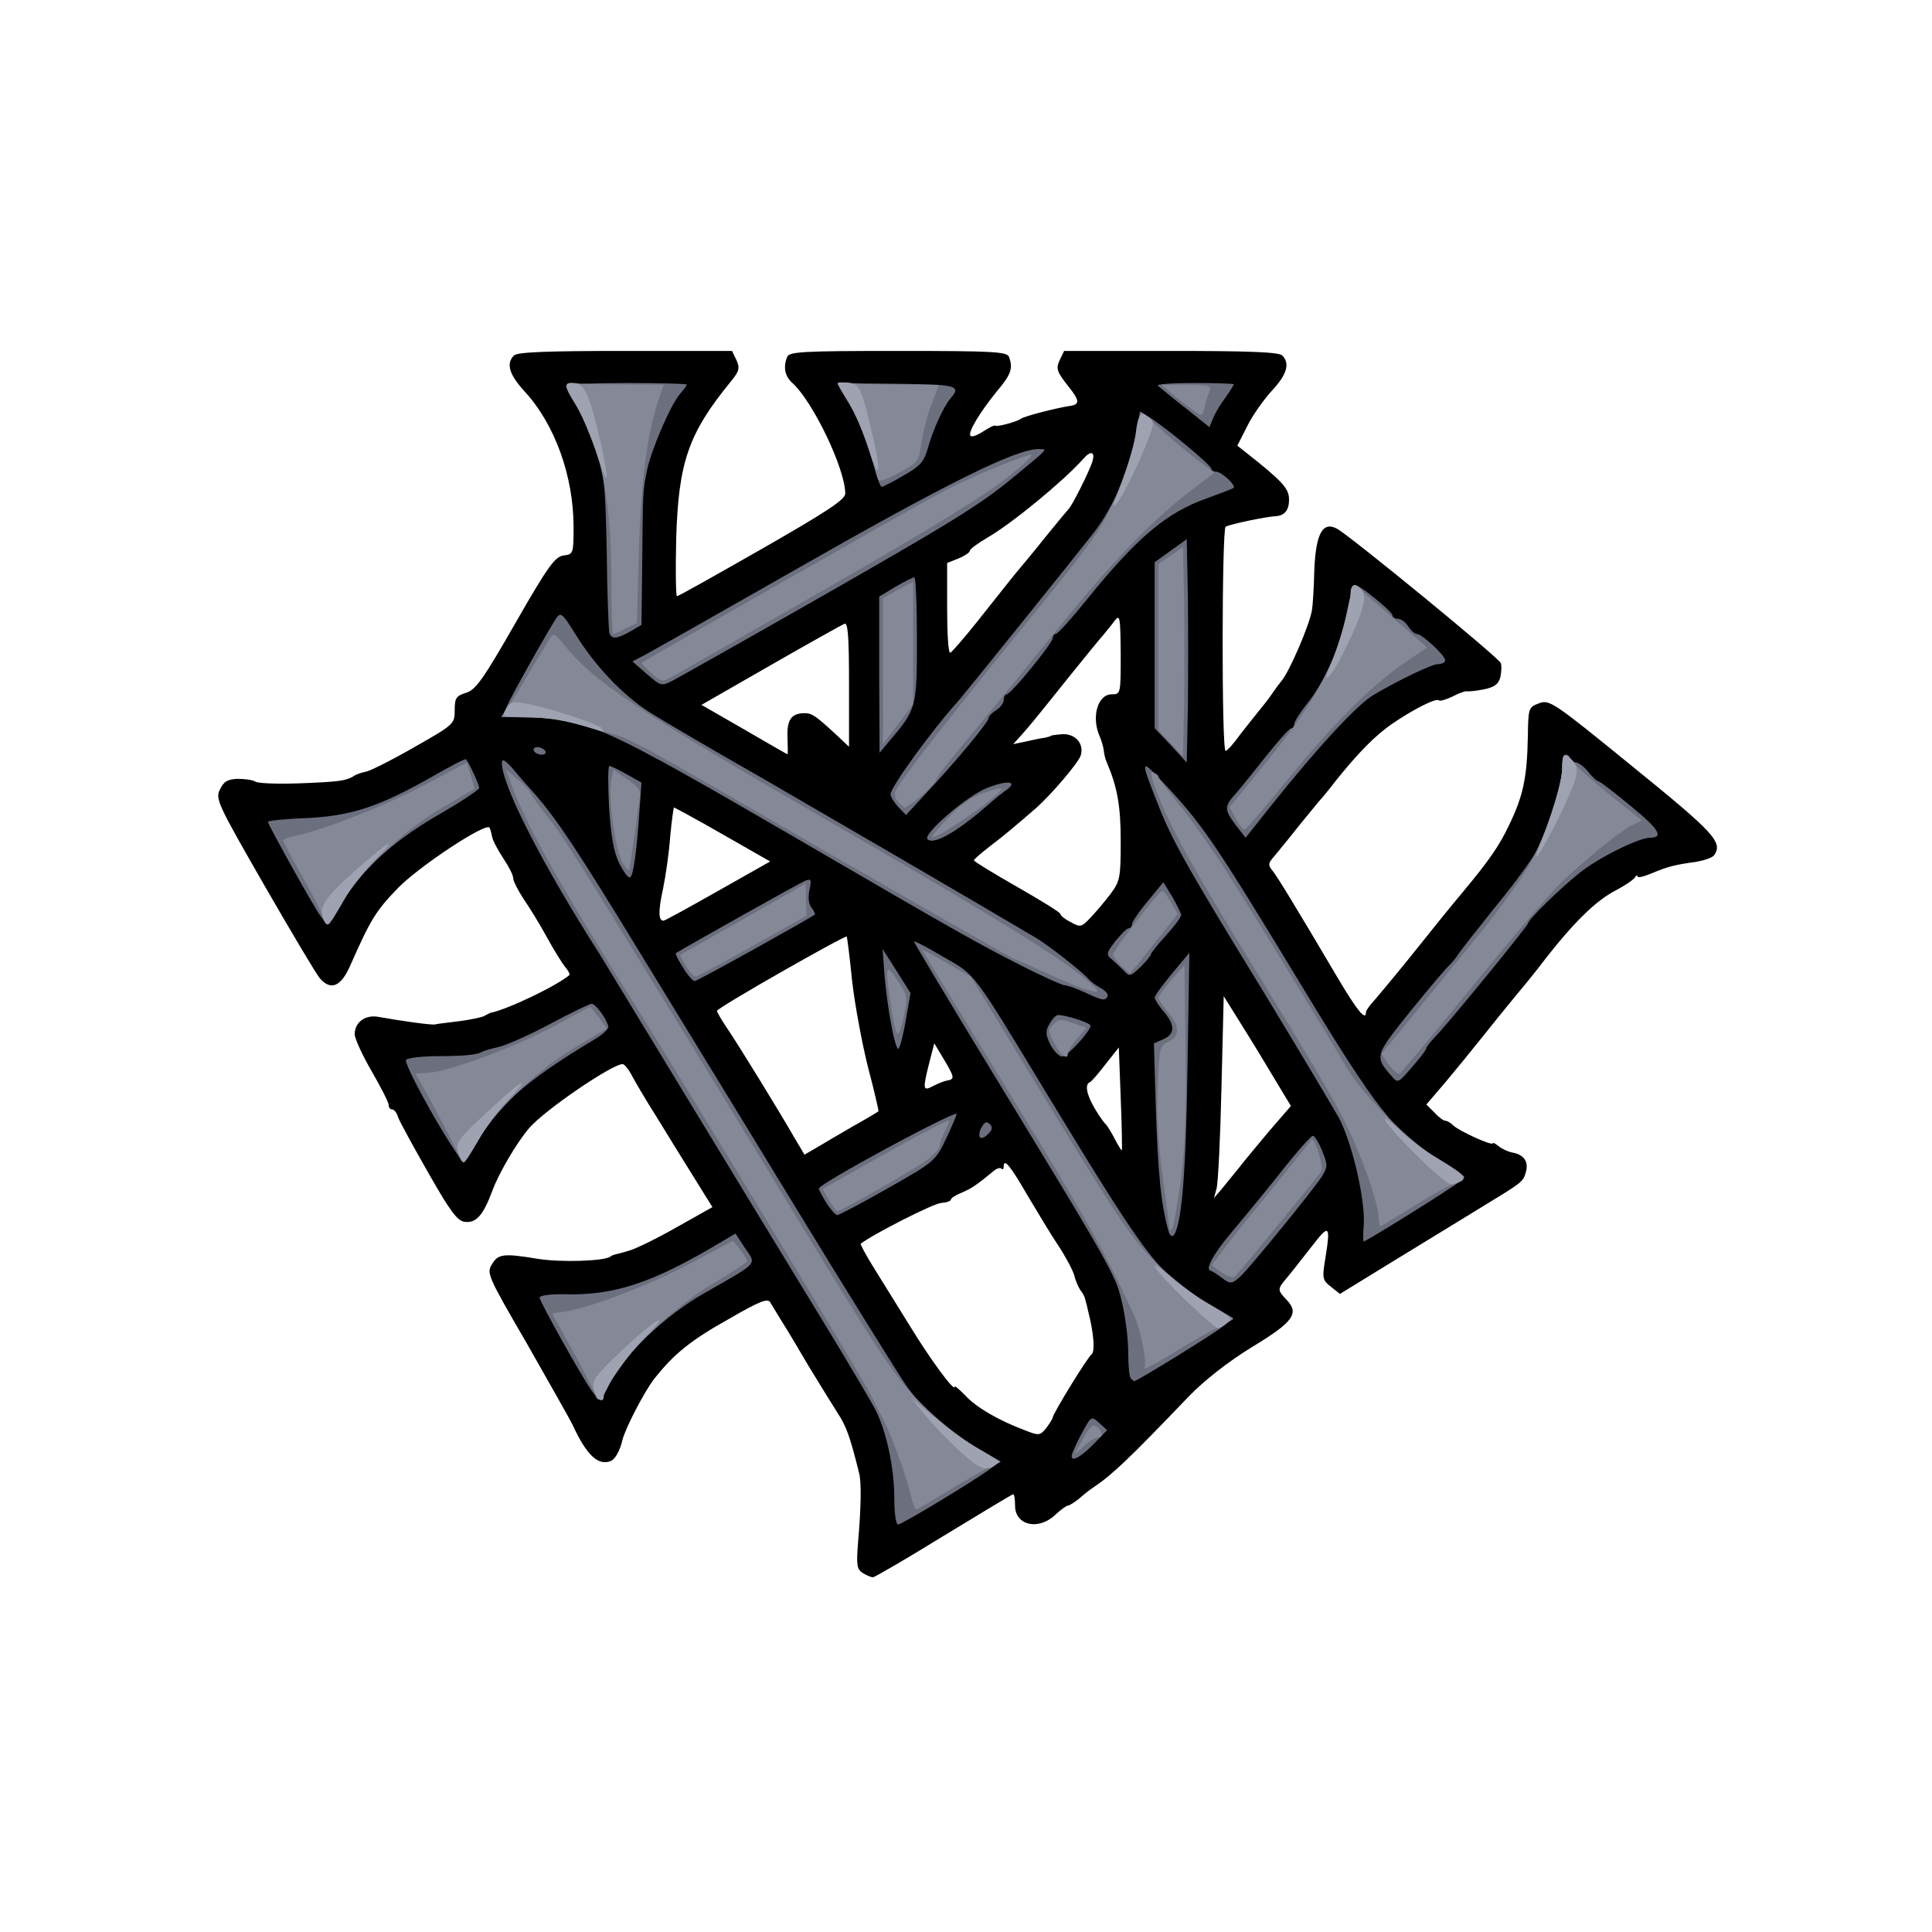 <!DOCTYPE svg PUBLIC "-//W3C//DTD SVG 20010904//EN" "http://www.w3.org/TR/2001/REC-SVG-20010904/DTD/svg10.dtd">
<svg version="1.0" xmlns="http://www.w3.org/2000/svg" width="512px" height="512px" viewBox="0 0 5120 5120" preserveAspectRatio="xMidYMid meet">
<g id="layer101" fill="#000000" stroke="none">
 <path d="M2287 4169 c-16 -10 -18 -20 -13 -82 8 -92 9 -157 3 -182 -24 -97 -34 -125 -57 -160 -14 -22 -48 -77 -76 -123 -27 -46 -59 -100 -72 -120 -12 -20 -26 -43 -31 -51 -7 -11 -29 -2 -107 43 -104 58 -148 94 -201 161 -26 34 -77 132 -84 163 -6 26 -19 50 -31 54 -33 13 -64 -16 -101 -97 -8 -16 -63 -113 -121 -215 -104 -179 -107 -186 -92 -210 16 -27 31 -29 121 -14 62 10 177 6 193 -6 1 -2 5 -3 10 -5 4 -1 21 -5 37 -10 17 -4 74 -32 127 -62 l96 -54 -51 -82 c-28 -45 -72 -116 -97 -157 -26 -41 -55 -90 -64 -107 -9 -18 -21 -33 -26 -33 -28 0 -207 122 -248 170 -32 37 -80 119 -97 165 -24 65 -43 87 -73 83 -20 -2 -39 -28 -97 -130 -40 -70 -76 -136 -80 -147 -3 -12 -11 -21 -16 -21 -5 0 -9 -5 -9 -12 0 -6 -20 -46 -45 -89 -25 -43 -45 -87 -45 -98 0 -32 28 -53 64 -46 67 12 135 21 148 20 7 -2 37 -5 67 -9 29 -4 59 -10 65 -14 6 -3 13 -7 16 -8 43 -8 175 -71 209 -100 2 -2 -3 -12 -11 -21 -8 -10 -30 -45 -48 -78 -18 -33 -46 -79 -62 -102 -15 -23 -28 -48 -28 -56 0 -8 -12 -31 -26 -52 -14 -21 -28 -47 -30 -58 -2 -11 -5 -21 -7 -24 -13 -12 -189 105 -243 161 -58 60 -72 83 -125 203 -25 58 -52 69 -81 36 -9 -10 -75 -121 -147 -246 -124 -216 -131 -230 -118 -255 10 -21 20 -27 47 -28 19 0 40 3 46 7 6 5 57 7 115 5 109 -4 126 -7 146 -19 7 -5 22 -10 33 -12 11 -2 69 -31 128 -65 106 -60 107 -62 107 -98 0 -32 4 -38 30 -46 26 -8 45 -35 131 -185 87 -152 105 -176 128 -179 25 -3 26 -5 26 -75 0 -136 -50 -274 -131 -361 -40 -44 -48 -73 -27 -94 9 -9 88 -12 295 -12 l283 0 12 25 c9 21 7 29 -16 57 -112 137 -138 214 -144 415 -2 84 -1 153 2 153 4 0 105 -57 226 -126 171 -98 220 -130 220 -146 0 -65 -85 -243 -140 -293 -20 -18 -25 -41 -14 -69 5 -14 41 -16 294 -16 253 0 289 2 294 16 11 30 6 46 -33 92 -46 57 -77 109 -69 117 4 4 19 -2 34 -12 16 -10 29 -17 31 -15 5 4 57 -10 68 -18 9 -7 91 -28 129 -34 29 -4 28 -14 -5 -55 -28 -36 -31 -44 -21 -66 l12 -25 283 0 c207 0 286 3 295 12 21 21 13 50 -27 93 -22 24 -52 66 -66 95 l-26 51 24 19 c94 74 112 94 113 121 1 30 -11 46 -36 47 -29 2 -120 21 -132 28 -10 6 -11 594 0 594 4 0 22 -20 39 -44 18 -23 41 -52 50 -63 10 -12 25 -31 33 -43 8 -12 20 -28 25 -34 21 -23 76 -151 82 -190 2 -12 5 -58 6 -104 4 -98 22 -131 60 -111 35 19 428 341 434 356 3 7 2 24 -1 38 -5 18 -15 26 -44 32 -20 4 -41 6 -45 5 -4 -1 -21 5 -38 14 -17 8 -33 13 -36 10 -7 -7 -68 24 -125 63 -44 31 -87 74 -148 150 -19 25 -39 49 -45 55 -5 6 -28 34 -50 61 -22 28 -44 55 -50 62 -5 7 -16 19 -23 28 -11 13 -11 19 0 32 13 16 60 93 174 286 51 86 74 114 74 89 0 -4 10 -18 23 -32 12 -14 53 -63 91 -110 97 -121 96 -120 146 -180 68 -82 94 -120 119 -173 38 -78 48 -127 50 -237 1 -73 2 -76 29 -86 28 -11 38 -4 248 167 217 176 240 201 217 235 -5 7 -26 14 -48 18 -59 8 -76 13 -117 30 -21 9 -38 13 -38 9 0 -5 -4 -3 -8 3 -4 6 -26 21 -49 33 -55 28 -118 90 -206 206 -4 5 -17 21 -28 35 -12 14 -47 57 -78 95 -31 39 -60 75 -66 82 -5 7 -15 18 -20 25 -6 7 -31 38 -57 69 l-48 56 21 21 c11 12 24 22 29 22 5 0 15 6 22 13 16 15 102 54 104 47 0 -3 8 1 16 8 9 7 26 15 39 17 28 6 40 24 33 50 -8 28 -6 26 -129 101 -60 37 -167 102 -237 145 l-127 78 -24 -19 c-22 -17 -23 -23 -16 -67 16 -99 13 -102 -37 -37 -25 32 -54 69 -65 82 -24 28 -24 31 1 57 34 36 17 59 -94 126 -63 39 -124 87 -164 128 -157 164 -204 209 -252 241 -12 8 -31 23 -42 33 -12 9 -24 17 -28 17 -4 0 -19 11 -34 25 -45 42 -106 27 -106 -25 0 -17 -2 -30 -5 -30 -3 0 -85 50 -184 110 -99 61 -183 110 -188 110 -4 0 -16 -5 -26 -11z m503 -413 c0 -9 93 -161 103 -167 9 -7 6 -53 -8 -109 -3 -14 -7 -30 -9 -36 -1 -7 -7 -18 -13 -25 -5 -8 -13 -25 -16 -39 -4 -14 -23 -50 -43 -80 -20 -30 -56 -90 -81 -132 -45 -78 -63 -100 -63 -77 0 7 -3 10 -6 6 -3 -3 -11 -1 -18 4 -46 38 -60 48 -86 59 -17 7 -30 15 -30 19 0 4 -12 8 -26 9 -20 1 -181 83 -213 108 -1 2 13 29 33 61 20 32 64 103 98 158 55 90 118 175 118 160 0 -4 12 7 28 23 28 31 88 66 157 92 38 15 41 15 58 -6 9 -12 17 -25 17 -28z m490 -657 c14 -18 51 -63 83 -101 l58 -67 -59 -98 c-32 -54 -73 -119 -89 -145 l-30 -48 -6 243 c-3 133 -9 253 -13 267 l-7 25 19 -22 c10 -12 30 -37 44 -54z m-1020 -114 c36 -20 66 -38 68 -40 1 -1 -11 -54 -28 -118 -16 -64 -35 -167 -42 -229 -6 -62 -13 -114 -14 -116 -3 -5 -344 189 -344 197 0 3 12 24 27 46 28 41 137 218 180 293 l25 42 31 -18 c18 -11 61 -36 97 -57z m710 -75 l-5 -134 -35 44 c-19 25 -38 47 -42 48 -14 6 -8 34 14 71 12 20 25 38 29 41 3 3 14 20 23 38 10 19 18 32 19 30 1 -1 0 -64 -3 -138z m-462 -46 c23 -4 22 -8 -5 -54 l-27 -45 -13 50 c-18 72 -18 78 10 63 12 -6 28 -13 35 -14z m435 -495 c25 -34 27 -42 27 -140 0 -94 -9 -143 -37 -209 -4 -8 -7 -22 -8 -32 -1 -9 -6 -25 -10 -35 -24 -52 -6 -113 31 -113 24 0 24 -1 24 -107 -1 -99 -2 -106 -16 -88 -8 11 -23 29 -32 40 -10 11 -48 58 -86 105 -100 125 -107 133 -130 159 l-21 23 34 -7 c18 -4 41 -9 50 -10 9 -2 16 -4 16 -5 0 -1 12 -3 27 -4 36 -4 62 24 52 56 -5 18 -77 103 -119 140 -47 41 -86 74 -122 101 -23 18 -42 34 -42 37 0 3 51 34 114 70 63 36 115 68 115 72 0 4 12 14 28 22 25 14 28 13 52 -12 14 -15 38 -43 53 -63z m-1040 -8 l138 -78 -126 -72 c-68 -39 -127 -71 -129 -71 -1 0 -6 35 -10 78 -3 42 -12 104 -19 138 -13 59 -12 84 1 84 4 0 69 -36 145 -79z m184 -406 c-2 -48 10 -65 46 -65 19 0 30 8 83 57 l34 32 0 -165 c0 -129 -3 -165 -12 -161 -7 3 -95 52 -196 110 l-183 105 113 65 c62 36 114 66 115 66 1 1 1 -19 0 -44z m503 -308 c36 -45 68 -86 73 -92 4 -5 17 -21 28 -35 12 -14 47 -56 78 -95 31 -38 59 -72 62 -75 9 -7 56 -101 64 -127 8 -27 -5 -30 -26 -5 -51 57 -187 169 -251 206 -27 16 -48 31 -48 36 0 4 -13 13 -30 20 l-30 12 0 119 c0 66 3 119 8 119 4 -1 36 -38 72 -83z"/>
 </g>
<g id="layer102" fill="#6c6f7e" stroke="none">
 <path d="M2370 3969 c0 -76 -20 -172 -48 -229 -9 -19 -76 -132 -148 -250 -72 -118 -231 -379 -353 -580 -122 -201 -226 -372 -231 -380 -154 -241 -261 -451 -260 -509 1 -11 8 -7 27 14 14 17 41 48 61 70 59 68 114 151 272 410 84 138 269 439 410 671 141 231 276 448 299 482 45 66 114 126 199 174 l52 30 -22 18 c-38 29 -237 150 -248 150 -6 0 -10 -30 -10 -71z"/>
 <path d="M2840 3859 c0 -6 12 -33 26 -59 26 -48 26 -48 47 -29 l21 19 -30 31 c-36 38 -64 55 -64 38z"/>
 <path d="M1569 3687 c-26 -36 -139 -238 -139 -248 0 -6 29 -10 68 -9 133 3 233 -31 414 -139 l37 -22 25 38 c31 45 38 37 -104 118 -107 60 -219 167 -255 243 -11 23 -22 42 -25 42 -3 -1 -12 -11 -21 -23z"/>
 <path d="M2997 3653 c-4 -3 -7 -32 -7 -64 0 -62 -15 -149 -32 -189 -25 -58 -64 -125 -295 -504 -134 -219 -242 -400 -241 -401 2 -2 38 17 80 42 84 48 74 34 276 368 270 444 294 475 428 552 l62 36 -27 22 c-23 19 -227 145 -235 145 -1 0 -6 -3 -9 -7z"/>
 <path d="M3236 3385 c-10 -8 -23 -16 -29 -18 -13 -4 10 -46 55 -99 20 -24 76 -91 123 -150 47 -60 89 -108 94 -108 5 0 16 18 25 40 15 38 15 42 -1 68 -24 37 -192 243 -216 265 -23 20 -26 21 -51 2z"/>
 <path d="M3614 3248 c5 -66 -30 -217 -65 -284 -18 -32 -112 -190 -210 -351 -190 -310 -234 -387 -272 -486 -45 -113 -44 -117 9 -60 109 115 138 157 369 538 205 339 252 398 368 467 37 22 67 43 67 47 0 3 -15 16 -33 27 -62 42 -228 144 -233 144 -2 0 -2 -19 0 -42z"/>
 <path d="M3097 3264 c-20 -72 -28 -148 -34 -329 l-5 -170 23 -10 c33 -14 34 -37 4 -73 -14 -16 -25 -34 -25 -38 0 -5 21 -34 46 -64 l46 -55 -5 305 c-4 283 -16 420 -37 444 -4 4 -10 0 -13 -10z"/>
 <path d="M2190 3188 c-11 -18 -20 -35 -20 -38 0 -13 358 -206 365 -198 1 2 -11 30 -27 64 -29 61 -30 62 -155 133 -69 39 -129 71 -134 71 -5 0 -18 -15 -29 -32z"/>
 <path d="M1204 3047 c-53 -79 -134 -230 -128 -238 3 -5 35 -9 72 -10 78 0 114 -3 128 -11 5 -3 25 -9 44 -13 19 -4 81 -31 137 -61 56 -30 106 -54 111 -54 10 0 40 40 44 60 2 6 -14 21 -34 33 -184 110 -266 182 -318 280 -14 26 -27 47 -30 47 -3 0 -15 -15 -26 -33z"/>
 <path d="M2597 3014 c-3 -4 -2 -16 4 -26 8 -15 14 -17 22 -9 8 8 7 15 -4 26 -8 9 -18 13 -22 9z"/>
 <path d="M3689 2853 c-47 -53 -46 -55 47 -171 48 -59 94 -114 103 -122 9 -9 21 -23 26 -32 6 -9 50 -65 98 -125 49 -59 99 -128 112 -153 31 -60 65 -174 65 -216 0 -19 5 -34 10 -34 6 0 10 5 10 10 0 6 6 10 14 10 8 0 23 11 33 23 10 13 23 26 30 28 6 2 45 32 87 67 72 59 86 82 49 82 -30 0 -139 54 -188 94 -50 40 -135 123 -135 132 0 7 -220 276 -247 302 -12 13 -23 26 -23 30 0 4 -17 26 -38 50 -36 42 -38 43 -53 25z"/>
 <path d="M2784 2769 c-13 -26 -14 -36 -3 -55 7 -13 17 -24 23 -24 22 0 86 21 86 28 0 15 -62 82 -75 82 -8 0 -22 -14 -31 -31z"/>
 <path d="M2362 2716 c-7 -35 -15 -95 -18 -132 l-5 -69 37 58 37 59 -13 74 c-7 41 -16 74 -20 74 -3 0 -12 -29 -18 -64z"/>
 <path d="M2875 2630 c-22 -10 -46 -19 -54 -19 -8 -1 -62 -25 -120 -55 -109 -55 -181 -96 -569 -322 -547 -318 -576 -331 -744 -333 l-58 -1 13 -27 c12 -30 112 -206 132 -236 11 -15 16 -11 49 42 52 85 125 162 198 209 35 22 171 102 303 177 195 113 563 327 718 419 33 19 125 91 142 111 6 7 20 17 33 24 12 7 20 16 17 22 -8 12 -12 11 -60 -11z"/>
 <path d="M1810 2564 c-12 -19 -21 -36 -19 -38 13 -9 328 -186 343 -192 16 -6 17 -3 11 25 -4 20 -2 37 6 47 6 8 10 16 8 18 -18 13 -311 176 -318 176 -5 0 -19 -16 -31 -36z"/>
 <path d="M2978 2572 c-9 -9 -24 -23 -32 -30 -15 -12 -14 -17 10 -48 15 -18 30 -34 35 -34 5 0 9 -5 9 -11 0 -6 19 -34 42 -61 l41 -50 24 39 c12 21 23 43 23 48 0 6 -18 30 -40 54 -22 24 -40 47 -40 50 0 4 -13 19 -28 34 -26 25 -29 26 -44 9z"/>
 <path d="M849 2427 c-19 -26 -139 -242 -139 -249 0 -3 46 -8 103 -10 119 -6 191 -30 331 -109 48 -28 89 -49 91 -47 8 9 35 68 35 76 0 5 -50 38 -111 73 -121 70 -213 155 -259 242 -14 26 -27 47 -30 47 -3 0 -12 -11 -21 -23z"/>
 <path d="M1641 2288 c-15 -31 -22 -73 -27 -150 -3 -60 -3 -108 1 -108 4 0 25 10 46 22 l39 22 -5 70 c-7 106 -16 176 -25 181 -5 3 -17 -14 -29 -37z"/>
 <path d="M2458 2224 c-14 -13 106 -116 158 -136 56 -22 84 -17 49 7 -11 8 -26 20 -34 27 -90 80 -156 119 -173 102z"/>
 <path d="M3275 2187 c-31 -42 -31 -50 0 -84 14 -16 50 -61 81 -100 32 -40 61 -73 66 -73 4 0 8 -5 8 -11 0 -7 15 -30 33 -53 47 -58 87 -148 105 -238 9 -43 19 -78 23 -78 12 0 99 71 99 80 0 6 7 10 15 10 8 0 20 9 27 20 7 11 17 20 23 20 14 1 75 57 75 70 0 5 -8 10 -19 10 -16 0 -100 40 -170 81 -43 25 -147 137 -270 291 l-70 88 -26 -33z"/>
 <path d="M2380 2138 c-11 -12 -20 -27 -20 -33 0 -19 111 -172 182 -250 17 -20 293 -362 354 -440 58 -74 100 -177 119 -287 l6 -38 27 17 c44 28 162 126 162 135 0 4 6 8 13 8 14 0 54 37 46 43 -2 2 -33 14 -69 27 -109 38 -187 105 -319 268 -41 51 -78 92 -83 92 -4 0 -8 5 -8 11 0 13 -111 149 -122 149 -4 0 -8 7 -8 15 0 8 -9 20 -20 27 -11 7 -20 16 -20 21 0 10 -85 113 -161 194 l-58 63 -21 -22z"/>
 <path d="M3103 1975 l-43 -45 0 -220 0 -220 43 -31 42 -30 3 151 c1 83 1 216 0 296 l-3 145 -42 -46z"/>
 <path d="M1415 1990 c-3 -5 1 -10 9 -10 8 0 18 5 21 10 3 6 -1 10 -9 10 -8 0 -18 -4 -21 -10z"/>
 <path d="M2330 1788 l0 -207 43 -26 c24 -14 47 -25 50 -25 4 0 7 74 7 165 0 181 -1 184 -74 270 l-25 30 -1 -207z"/>
 <path d="M1714 1786 l-38 -33 34 -18 c19 -10 192 -108 385 -218 415 -237 598 -328 659 -327 23 1 27 -4 -71 77 -85 70 -161 117 -508 315 -198 113 -374 212 -391 221 -31 16 -32 16 -70 -17z"/>
 <path d="M1615 1678 c-2 -7 -6 -103 -7 -213 -4 -187 -6 -205 -31 -278 -15 -42 -38 -95 -52 -117 -14 -22 -25 -43 -25 -47 0 -5 72 -8 160 -8 88 0 160 2 160 4 0 3 -8 14 -18 25 -24 27 -77 150 -87 201 -12 58 -11 54 -13 240 l-2 171 -29 17 c-35 20 -50 22 -56 5z"/>
 <path d="M2320 1248 c-18 -72 -41 -131 -71 -181 -16 -26 -29 -48 -29 -50 0 -1 71 -1 157 0 162 2 171 5 141 40 -18 22 -45 81 -58 127 -11 40 -20 50 -65 76 -29 17 -55 30 -58 30 -4 0 -11 -19 -17 -42z"/>
 <path d="M3140 1080 c-36 -28 -68 -55 -72 -58 -4 -4 40 -7 97 -7 58 0 105 2 105 3 0 2 -10 18 -22 35 -13 17 -28 42 -33 55 l-10 24 -65 -52z"/>
 </g>
<g id="layer103" fill="#858897" stroke="none">
 <path d="M2410 3948 c-12 -46 -47 -143 -69 -186 -5 -9 -21 -42 -37 -72 -23 -46 -488 -814 -614 -1015 -198 -315 -286 -472 -330 -583 l-20 -54 28 24 c16 12 33 31 38 40 5 10 28 41 51 70 37 47 86 125 312 494 31 50 178 290 326 534 241 396 278 452 346 519 41 42 106 94 143 115 l68 40 -39 19 c-21 11 -70 39 -109 63 -39 24 -73 44 -76 44 -3 0 -12 -23 -18 -52z"/>
 <path d="M2870 3813 c18 -33 26 -40 37 -32 16 14 17 29 1 29 -6 0 -23 10 -36 23 l-25 22 23 -42z"/>
 <path d="M1576 3693 c-3 -10 -30 -62 -59 -115 l-54 -97 39 -6 c70 -12 230 -74 336 -131 l105 -56 18 23 c10 13 19 27 19 31 0 4 -42 31 -93 61 -104 62 -238 191 -272 264 -22 47 -31 52 -39 26z"/>
 <path d="M3033 3623 c7 -12 -10 -98 -27 -136 -73 -160 -123 -251 -326 -582 -128 -209 -234 -383 -236 -387 -3 -4 25 11 62 32 l67 39 209 343 c182 299 218 352 281 414 40 39 102 88 137 108 36 21 66 39 68 41 1 1 -14 10 -35 20 -21 10 -65 35 -98 55 -80 49 -109 64 -102 53z"/>
 <path d="M3239 3373 c-13 -9 -26 -18 -27 -19 -2 -1 34 -49 80 -106 46 -57 106 -130 132 -163 27 -33 50 -62 52 -64 7 -9 33 73 26 83 -32 42 -224 276 -231 280 -4 3 -19 -2 -32 -11z"/>
 <path d="M3100 3259 c0 -2 -8 -62 -18 -134 -12 -85 -17 -169 -14 -241 4 -107 5 -112 28 -123 31 -14 31 -42 -1 -79 -14 -17 -25 -34 -25 -38 1 -5 16 -26 35 -48 l34 -38 3 223 c2 166 -1 256 -13 347 -9 68 -20 126 -23 129 -3 4 -6 4 -6 2z"/>
 <path d="M3653 3222 c-3 -45 -52 -179 -98 -267 -22 -44 -114 -199 -204 -345 -183 -298 -237 -393 -280 -497 -20 -50 -25 -70 -15 -66 8 3 14 8 14 12 0 3 27 40 61 81 33 41 88 120 123 175 76 120 272 440 312 510 43 75 168 201 246 247 37 22 68 44 68 48 0 4 -13 12 -28 18 -16 5 -65 33 -110 61 -45 28 -83 51 -84 51 -2 0 -4 -13 -5 -28z"/>
 <path d="M2197 3181 l-17 -30 122 -69 c126 -71 203 -112 212 -112 3 0 -2 12 -10 28 -7 15 -14 32 -14 39 0 7 -15 23 -32 36 -32 24 -230 137 -239 137 -3 0 -12 -13 -22 -29z"/>
 <path d="M1204 3038 c-11 -24 -39 -77 -61 -118 l-42 -75 33 -2 c53 -2 231 -68 335 -124 l95 -51 23 28 c12 16 21 29 20 30 -1 1 -40 24 -87 52 -97 57 -219 176 -260 255 -14 26 -27 47 -31 47 -3 0 -14 -19 -25 -42z"/>
 <path d="M3681 2822 l-20 -29 82 -100 c45 -55 125 -153 177 -217 52 -64 112 -147 133 -184 43 -78 87 -207 87 -258 0 -39 9 -43 30 -14 8 12 52 51 98 88 l83 66 -28 14 c-32 17 -115 84 -186 151 -27 26 -132 148 -234 274 -102 125 -189 229 -193 232 -5 3 -18 -8 -29 -23z"/>
 <path d="M2794 2765 c-17 -32 -17 -36 -2 -51 14 -14 21 -14 51 -3 l36 13 -25 29 c-13 15 -24 33 -24 38 0 20 -18 7 -36 -26z"/>
 <path d="M2361 2665 c-16 -109 -14 -115 17 -67 27 39 28 45 18 92 -5 28 -13 50 -17 50 -4 0 -12 -34 -18 -75z"/>
 <path d="M2865 2618 c-16 -6 -63 -26 -103 -44 -40 -19 -75 -34 -77 -34 -2 0 -221 -125 -487 -278 -581 -335 -513 -299 -612 -327 -98 -29 -124 -33 -200 -34 l-58 -1 16 -22 c9 -13 36 -57 60 -98 25 -41 49 -82 54 -90 8 -12 14 -10 33 14 81 103 195 178 736 490 435 251 613 362 673 421 16 17 8 17 -35 3z"/>
 <path d="M1818 2561 l-16 -30 136 -77 c76 -43 151 -86 167 -95 l30 -18 1 43 1 43 -141 79 c-77 43 -145 80 -151 82 -5 1 -17 -11 -27 -27z"/>
 <path d="M2972 2560 c-12 -12 -22 -25 -22 -31 0 -10 121 -168 130 -168 3 -1 13 13 23 30 l18 31 -41 52 c-22 28 -51 63 -63 79 l-23 27 -22 -20z"/>
 <path d="M855 2428 c-4 -13 -29 -62 -56 -109 -27 -48 -49 -89 -49 -92 0 -3 15 -8 33 -12 73 -15 239 -80 343 -135 l111 -59 11 35 10 34 -92 54 c-103 61 -224 178 -266 259 -28 53 -36 57 -45 25z"/>
 <path d="M1650 2287 c-18 -29 -38 -168 -31 -213 l6 -34 37 25 c31 21 37 30 33 53 -3 15 -9 63 -15 106 -6 44 -12 81 -13 82 -2 2 -9 -7 -17 -19z"/>
 <path d="M2470 2217 c0 -2 19 -25 43 -50 29 -32 60 -54 95 -66 29 -11 49 -15 46 -9 -17 27 -184 140 -184 125z"/>
 <path d="M3275 2170 l-16 -31 107 -132 c120 -148 175 -252 202 -377 8 -41 17 -77 18 -79 2 -2 31 22 66 52 35 30 78 68 97 84 l33 29 -43 29 c-94 61 -200 166 -322 315 -60 74 -113 136 -118 138 -4 2 -15 -11 -24 -28z"/>
 <path d="M2380 2125 c-7 -8 -10 -21 -7 -28 8 -22 126 -174 291 -377 235 -288 251 -310 290 -397 20 -46 44 -115 52 -155 8 -40 16 -74 18 -75 1 -1 22 17 47 40 25 23 68 60 96 81 l51 39 -51 39 c-111 83 -216 191 -375 388 -91 113 -199 244 -239 292 -40 47 -73 91 -73 96 0 10 -72 72 -83 72 -2 0 -10 -7 -17 -15z"/>
 <path d="M3103 1970 l-33 -34 0 -221 0 -220 33 -23 32 -22 3 140 c1 78 1 203 0 278 l-3 137 -32 -35z"/>
 <path d="M2340 1779 l0 -194 40 -22 40 -21 0 162 0 162 -40 53 -40 53 0 -193z"/>
 <path d="M1726 1784 c-15 -14 -27 -27 -25 -28 6 -5 692 -396 779 -443 70 -39 192 -91 250 -108 14 -4 -13 23 -64 63 -58 46 -221 146 -470 288 -210 120 -394 226 -411 235 -29 17 -31 17 -59 -7z"/>
 <path d="M1620 1523 c-1 -209 -30 -348 -97 -455 -29 -47 -29 -55 0 -52 12 1 70 3 129 3 l107 1 -15 43 c-29 88 -46 217 -51 400 l-5 188 -29 14 c-15 8 -30 15 -34 15 -3 0 -5 -71 -5 -157z"/>
 <path d="M2326 1268 c-30 -103 -53 -161 -77 -201 -16 -26 -29 -49 -29 -51 0 -3 12 -3 28 -1 15 2 75 4 134 4 l106 1 -19 51 c-11 27 -23 73 -27 102 -7 50 -9 53 -60 80 -38 21 -53 25 -56 15z"/>
 <path d="M3126 1060 l-48 -40 67 0 c60 0 66 2 60 18 -4 9 -10 27 -12 40 -3 12 -8 22 -12 22 -3 -1 -28 -19 -55 -40z"/>
 </g>
<g id="layer104" fill="#9fa2b1" stroke="none">
 <path d="M2549 3851 c-30 -27 -73 -71 -94 -97 l-40 -49 64 53 c35 29 88 67 118 84 30 17 53 32 51 33 -32 26 -46 23 -99 -24z"/>
 <path d="M1574 3683 c-6 -24 1 -35 75 -105 85 -81 137 -111 61 -35 -43 43 -110 138 -110 157 0 21 -20 9 -26 -17z"/>
 <path d="M3137 3441 c-82 -79 -107 -121 -32 -54 22 19 68 51 102 71 55 32 60 37 45 48 -9 8 -21 14 -25 14 -4 0 -45 -36 -90 -79z"/>
 <path d="M3803 3108 c-53 -47 -133 -131 -133 -142 0 -5 17 8 38 28 20 21 67 56 105 78 70 42 78 52 51 62 -22 8 -19 9 -61 -26z"/>
 <path d="M1214 3053 c-7 -25 1 -35 76 -105 90 -85 126 -106 56 -33 -23 25 -58 72 -77 105 -19 33 -37 60 -41 60 -4 0 -11 -12 -14 -27z"/>
 <path d="M855 2430 c-9 -28 11 -57 90 -126 86 -76 114 -91 50 -27 -27 27 -66 77 -85 111 -19 34 -38 62 -42 62 -4 0 -10 -9 -13 -20z"/>
 <path d="M4075 2255 c36 -90 65 -186 65 -217 0 -42 4 -45 26 -24 21 22 18 40 -25 132 -37 78 -85 159 -66 109z"/>
 <path d="M1551 1925 c-56 -17 -102 -24 -169 -25 -51 0 -52 -1 -41 -21 9 -18 17 -20 50 -15 55 9 197 55 204 66 3 6 5 10 3 9 -2 0 -23 -7 -47 -14z"/>
 <path d="M3526 1763 c21 -47 53 -160 53 -190 1 -27 13 -29 31 -8 14 17 0 65 -51 167 -32 64 -59 90 -33 31z"/>
 <path d="M2956 1323 c22 -51 54 -151 54 -173 1 -14 4 -33 8 -42 6 -14 10 -15 25 -3 18 13 17 16 -8 79 -28 70 -73 156 -82 156 -3 0 -2 -8 3 -17z"/>
 <path d="M1577 1190 c-15 -43 -38 -97 -52 -119 -31 -50 -31 -58 -3 -56 17 1 27 13 40 47 18 49 51 198 45 204 -2 2 -16 -32 -30 -76z"/>
 <path d="M2302 1189 c-12 -40 -36 -94 -52 -121 -17 -26 -30 -50 -30 -52 0 -3 12 -3 27 -2 31 3 36 14 64 134 26 108 20 134 -9 41z"/>
 </g>

</svg>